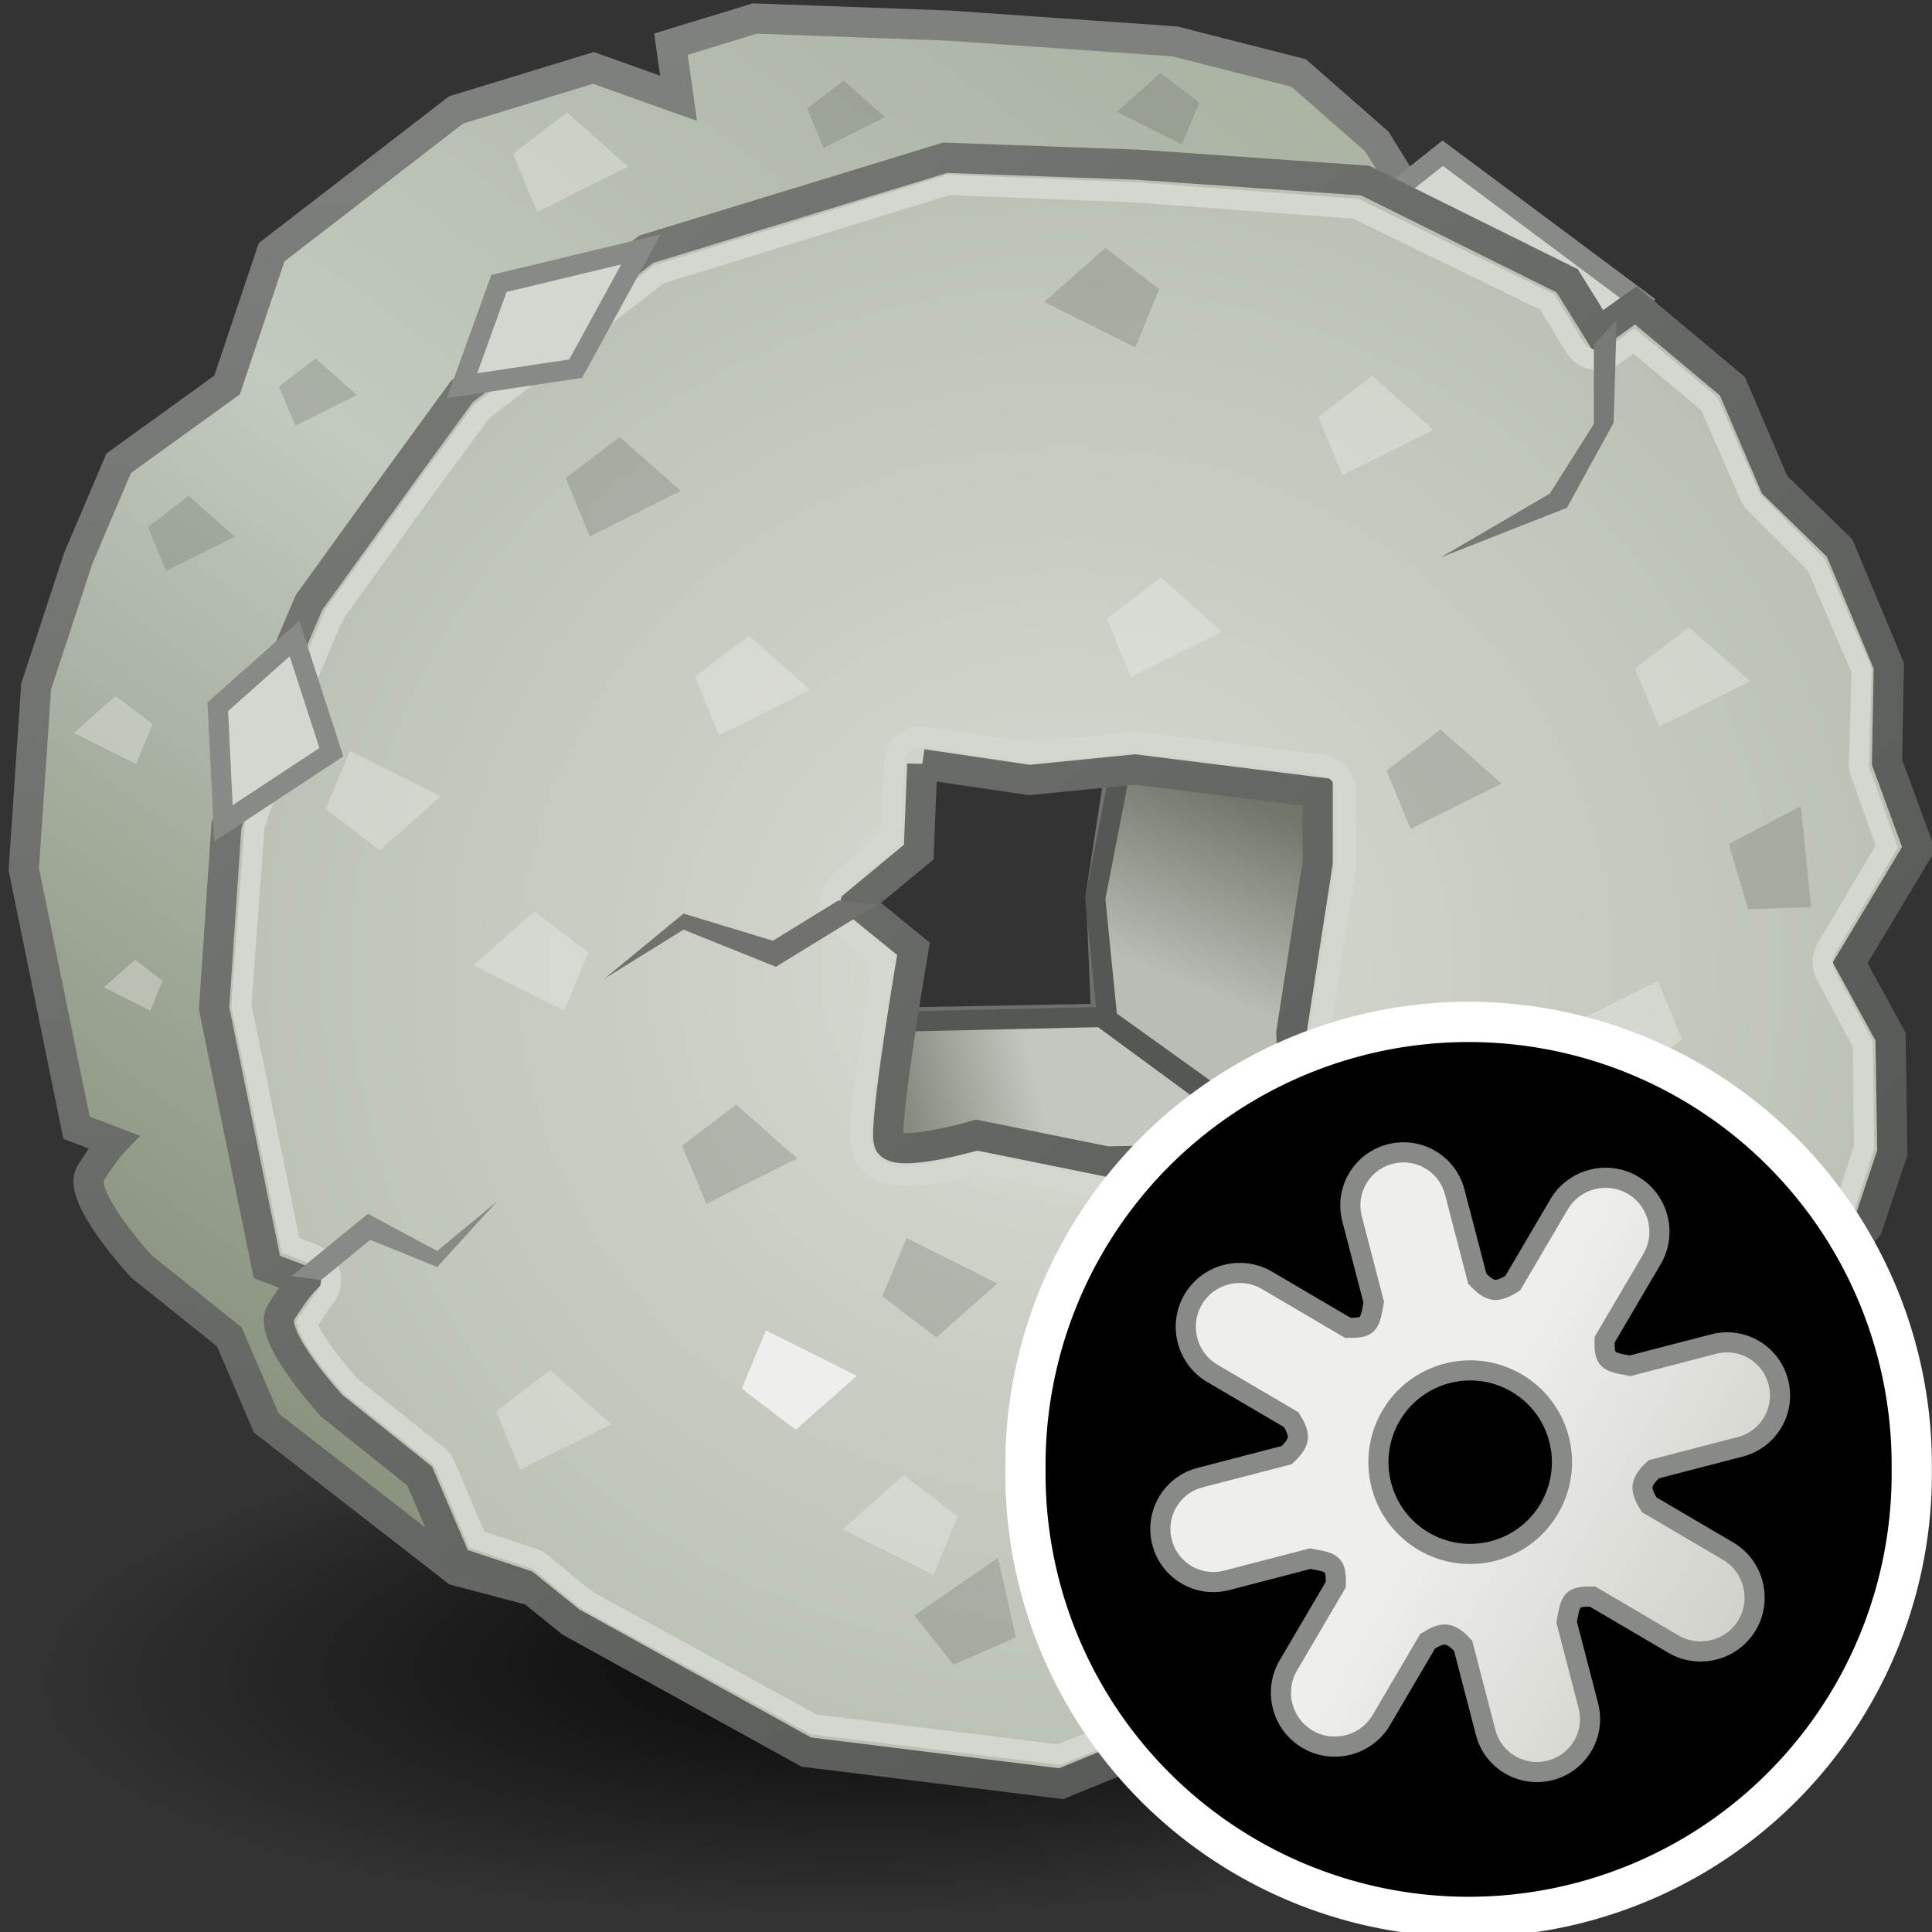 <?xml version="1.0" encoding="UTF-8" standalone="no"?>
<!-- Created with Inkscape (http://www.inkscape.org/) -->

<svg
   xmlns:dc="http://purl.org/dc/elements/1.1/"
   xmlns:cc="http://creativecommons.org/ns#"
   xmlns:rdf="http://www.w3.org/1999/02/22-rdf-syntax-ns#"
   xmlns:svg="http://www.w3.org/2000/svg"
   xmlns="http://www.w3.org/2000/svg"
   xmlns:xlink="http://www.w3.org/1999/xlink"
   xmlns:sodipodi="http://sodipodi.sourceforge.net/DTD/sodipodi-0.dtd"
   xmlns:inkscape="http://www.inkscape.org/namespaces/inkscape"
   width="48px"
   height="48px"
   id="svg14531"
   version="1.1"
   inkscape:version="0.48.5 r10040"
   sodipodi:docname="prim.svg">
  <rect width="100%" height="100%" fill="#333333" stroke="none"/>
  <defs
     id="defs14533">
    <linearGradient
       id="linearGradient15335">
      <stop
         style="stop-color:#7f817c;stop-opacity:1;"
         offset="0"
         id="stop15337" />
      <stop
         style="stop-color:#656763;stop-opacity:1;"
         offset="1"
         id="stop15339" />
    </linearGradient>
    <linearGradient
       inkscape:collect="always"
       id="linearGradient15319">
      <stop
         style="stop-color:#000000;stop-opacity:1;"
         offset="0"
         id="stop15321" />
      <stop
         style="stop-color:#000000;stop-opacity:0;"
         offset="1"
         id="stop15323" />
    </linearGradient>
    <linearGradient
       id="linearGradient15255">
      <stop
         style="stop-color:#88927d;stop-opacity:1;"
         offset="0"
         id="stop15257" />
      <stop
         id="stop15263"
         offset="0.5"
         style="stop-color:#c2c9be;stop-opacity:1;" />
      <stop
         style="stop-color:#aab2a2;stop-opacity:1;"
         offset="1"
         id="stop15259" />
    </linearGradient>
    <linearGradient
       id="linearGradient15228">
      <stop
         style="stop-color:#d8dbd4;stop-opacity:1;"
         offset="0"
         id="stop15230" />
      <stop
         style="stop-color:#bac1b4;stop-opacity:1;"
         offset="1"
         id="stop15232" />
    </linearGradient>
    <linearGradient
       id="linearGradient15220">
      <stop
         style="stop-color:#757872;stop-opacity:1;"
         offset="0"
         id="stop15222" />
      <stop
         style="stop-color:#555753;stop-opacity:1;"
         offset="1"
         id="stop15224" />
    </linearGradient>
    <linearGradient
       id="linearGradient15174">
      <stop
         style="stop-color:#868b7f;stop-opacity:1;"
         offset="0"
         id="stop15176" />
      <stop
         style="stop-color:#c4c7c0;stop-opacity:1;"
         offset="1"
         id="stop15178" />
    </linearGradient>
    <linearGradient
       id="linearGradient15166">
      <stop
         style="stop-color:#71766b;stop-opacity:1;"
         offset="0"
         id="stop15168" />
      <stop
         style="stop-color:#babdb6;stop-opacity:1;"
         offset="1"
         id="stop15170" />
    </linearGradient>
    <linearGradient
       inkscape:collect="always"
       xlink:href="#linearGradient15166"
       id="linearGradient15172"
       x1="28.321"
       y1="19.5"
       x2="27.036"
       y2="22.714"
       gradientUnits="userSpaceOnUse"
       gradientTransform="matrix(1.397,0,0,1.398,-8.914,-7.524)" />
    <linearGradient
       inkscape:collect="always"
       xlink:href="#linearGradient15174"
       id="linearGradient15180"
       x1="22.464"
       y1="24.964"
       x2="24.786"
       y2="24.429"
       gradientUnits="userSpaceOnUse"
       gradientTransform="matrix(1.397,0,0,1.398,-8.914,-7.524)" />
    <linearGradient
       inkscape:collect="always"
       xlink:href="#linearGradient15220"
       id="linearGradient15226"
       x1="15.493"
       y1="10.544"
       x2="35.472"
       y2="33.045"
       gradientUnits="userSpaceOnUse"
       gradientTransform="matrix(1.397,0,0,1.398,-8.914,-7.524)" />
    <radialGradient
       inkscape:collect="always"
       xlink:href="#linearGradient15228"
       id="radialGradient15234"
       cx="25.344"
       cy="22.641"
       fx="25.344"
       fy="22.641"
       r="15.406"
       gradientTransform="matrix(1.397,0,0,1.334,-8.914,-6.08)"
       gradientUnits="userSpaceOnUse" />
    <linearGradient
       inkscape:collect="always"
       xlink:href="#linearGradient15255"
       id="linearGradient15261"
       x1="11.911"
       y1="31.492"
       x2="29.803"
       y2="6.849"
       gradientUnits="userSpaceOnUse"
       gradientTransform="matrix(1.397,0,0,1.398,-8.914,-7.524)" />
    <radialGradient
       inkscape:collect="always"
       xlink:href="#linearGradient15319"
       id="radialGradient15325"
       cx="23.991"
       cy="41.737"
       fx="23.991"
       fy="41.737"
       r="23.486"
       gradientTransform="matrix(1,0,0,0.284,0,29.889)"
       gradientUnits="userSpaceOnUse" />
    <linearGradient
       inkscape:collect="always"
       xlink:href="#linearGradient15335"
       id="linearGradient15341"
       x1="7.742"
       y1="0.214"
       x2="5.189"
       y2="36.024"
       gradientUnits="userSpaceOnUse" />
    <linearGradient
       inkscape:collect="always"
       xlink:href="#linearGradient31615"
       id="linearGradient31621"
       x1="7.598"
       y1="7.681"
       x2="12.404"
       y2="12.336"
       gradientUnits="userSpaceOnUse"
       gradientTransform="matrix(1.125,-0.292,0.292,1.124,47.126,26.974)" />
    <linearGradient
       id="linearGradient31615">
      <stop
         style="stop-color:#eeeeec;stop-opacity:1;"
         offset="0"
         id="stop31617" />
      <stop
         style="stop-color:#d2d2cc;stop-opacity:1;"
         offset="1"
         id="stop31619" />
    </linearGradient>
  </defs>
  <sodipodi:namedview
     id="base"
     pagecolor="#ffffff"
     bordercolor="#666666"
     borderopacity="1.0"
     inkscape:pageopacity="0.0"
     inkscape:pageshadow="2"
     inkscape:zoom="19.79899"
     inkscape:cx="7.9385743"
     inkscape:cy="24.376704"
     inkscape:current-layer="layer1"
     showgrid="true"
     inkscape:grid-bbox="true"
     inkscape:document-units="px"
     inkscape:window-width="2880"
     inkscape:window-height="1557"
     inkscape:window-x="-8"
     inkscape:window-y="-8"
     inkscape:window-maximized="1" />
  <g
     id="layer1"
     inkscape:label="Layer 1"
     inkscape:groupmode="layer">
    <path
       sodipodi:type="arc"
       style="color:#000000;fill:url(#radialGradient15325);fill-opacity:1;fill-rule:nonzero;stroke:none;stroke-width:0.5;marker:none;visibility:visible;display:inline;overflow:visible;enable-background:accumulate"
       id="path15309"
       sodipodi:cx="23.991123"
       sodipodi:cy="41.737053"
       sodipodi:rx="23.486046"
       sodipodi:ry="6.667007"
       d="m 47.477,41.737 a 23.486,6.667 0 1 1 -46.972,0 23.486,6.667 0 1 1 46.972,0 z"
       transform="matrix(1,-0.041,0,1,0,0.122)" />
    <path
       id="path15111"
       d="M 18.754,0.46 16.669,1.098 16.86,2.443 14.744,1.687 11.331,2.731 6.747,6.268 5.642,9.565 2.949,11.509 1.945,13.868 0.897,17.056 0.591,21.598 1.901,28.018 2.818,28.367 c 0,0 -0.215,0.221 -0.568,0.786 -0.353,0.565 1.266,2.315 1.266,2.315 l 2.183,1.747 0.917,2.14 4.716,3.665 3.972,1.052 L 34.903,32.803 39.361,8.583 38.313,6.137 35.912,4.128 34.995,4.783 34.209,3.517 32.263,1.812 29.188,1.028 23.556,0.635 z m -0.568,15.067 2.663,0.393 2.62,-0.262 4.541,0.568 0,1.747 -0.655,4.236 0.131,3.101 -4.715,0.087 -3.231,-0.655 c 0,0 -2.042,0.598 -2.183,0.175 -0.141,-0.424 0.611,-4.804 0.611,-4.804 l -1.397,-1.136 1.528,-1.267 z"
       style="fill:url(#linearGradient15261);fill-opacity:1;stroke:url(#linearGradient15341);stroke-width:0.75;stroke-linecap:butt;stroke-linejoin:miter;stroke-miterlimit:4;stroke-opacity:1;stroke-dasharray:none"
       inkscape:connector-curvature="0"
       sodipodi:nodetypes="cccccccccccccsccccccccccccccccccccccccscccc" />
    <path
       style="color:#000000;fill:#d3d7cf;fill-opacity:1;fill-rule:nonzero;stroke:#888a85;stroke-width:0.5;stroke-linecap:butt;stroke-linejoin:miter;stroke-miterlimit:4;stroke-opacity:1;stroke-dasharray:none;stroke-dashoffset:0;marker:none;visibility:visible;display:inline;overflow:visible;enable-background:accumulate"
       d="M 35.843,3.806 40.733,7.45 38.638,9.297 33.897,5.354 z"
       id="path15113"
       inkscape:connector-curvature="0" />
    <path
       style="color:#000000;fill:url(#linearGradient15172);fill-opacity:1;fill-rule:nonzero;stroke:#555753;stroke-width:0.5;stroke-linecap:butt;stroke-linejoin:miter;stroke-miterlimit:4;stroke-opacity:1;stroke-dasharray:none;stroke-dashoffset:0;marker:none;visibility:visible;display:inline;overflow:visible;enable-background:accumulate"
       d="m 32.45,28.862 -4.94,-3.544 -0.299,-2.995 0.649,-3.344 5.838,0.749 z"
       id="path15150"
       inkscape:connector-curvature="0"
       sodipodi:nodetypes="cccccc" />
    <path
       style="color:#000000;fill:url(#linearGradient15180);fill-opacity:1;fill-rule:nonzero;stroke:#555753;stroke-width:0.5;stroke-linecap:butt;stroke-linejoin:miter;stroke-miterlimit:4;stroke-opacity:1;stroke-dasharray:none;stroke-dashoffset:0;marker:none;visibility:visible;display:inline;overflow:visible;enable-background:accumulate"
       d="m 32.251,28.862 -4.89,-3.594 -6.636,0.15 -2.345,5.54 z"
       id="path15158"
       inkscape:connector-curvature="0" />
    <path
       style="fill:url(#radialGradient15234);fill-opacity:1;stroke:url(#linearGradient15226);stroke-width:0.75;stroke-linecap:butt;stroke-linejoin:miter;stroke-miterlimit:4;stroke-opacity:1;stroke-dasharray:none"
       d="m 23.481,3.919 -7.422,2.271 -4.584,3.538 -1.528,2.096 -2.27,3.144 -1.004,2.358 -1.048,3.188 -0.306,4.542 1.31,6.42 0.917,0.349 c 0,0 -0.215,0.221 -0.568,0.786 -0.353,0.565 1.266,2.315 1.266,2.315 l 2.183,1.747 0.917,2.14 1.703,0.568 1.135,0.917 5.85,3.232 6.331,0.786 4.06,-1.66 4.497,-0.961 4.148,-1.791 2.62,-2.664 -1.266,-2.315 1.528,1.136 2.096,-1.179 0.742,-2.358 1.615,-2.053 0.611,-1.834 -0.044,-2.882 -1.004,-1.834 1.703,-2.839 -0.786,-2.14 0.044,-2.402 L 45.704,13.614 44.089,12.042 43.041,9.596 40.64,7.587 39.723,8.242 38.937,6.976 33.916,4.486 28.284,4.093 23.481,3.919 z m -0.568,15.067 2.663,0.393 2.62,-0.262 4.541,0.568 0,1.747 -0.655,4.236 0.131,3.101 -4.715,0.087 -3.231,-0.655 c 0,0 -2.042,0.598 -2.183,0.175 -0.141,-0.424 0.611,-4.804 0.611,-4.804 l -1.397,-1.136 1.528,-1.267 0.087,-2.184 z"
       id="path14550"
       inkscape:connector-curvature="0" />
    <path
       sodipodi:type="inkscape:offset"
       inkscape:radius="-0.69064403"
       inkscape:original="M 23.46875 3.90625 L 16.0625 6.1875 L 11.46875 9.71875 L 9.9375 11.8125 L 7.6875 14.96875 L 6.6875 17.3125 L 5.625 20.5 L 5.3125 25.0625 L 6.625 31.46875 L 7.53125 31.8125 C 7.53125 31.8125 7.3215749 32.060307 6.96875 32.625 C 6.6159252 33.189693 8.25 34.9375 8.25 34.9375 L 10.4375 36.6875 L 11.34375 38.8125 L 13.03125 39.375 L 14.1875 40.3125 L 20.03125 43.53125 L 26.375 44.3125 L 30.4375 42.65625 L 34.90625 41.6875 L 39.0625 39.90625 L 41.6875 37.25 L 40.40625 34.9375 L 41.9375 36.0625 L 44.03125 34.875 L 44.78125 32.53125 L 46.40625 30.46875 L 47 28.625 L 46.96875 25.75 L 45.96875 23.90625 L 47.65625 21.09375 L 46.875 18.9375 L 46.9375 16.53125 L 45.71875 13.625 L 44.09375 12.03125 L 43.03125 9.59375 L 40.625 7.59375 L 39.71875 8.25 L 38.9375 6.96875 L 33.90625 4.5 L 28.28125 4.09375 L 23.46875 3.90625 z M 22.90625 19 L 25.5625 19.375 L 28.1875 19.125 L 32.75 19.6875 L 32.75 21.4375 L 32.09375 25.65625 L 32.21875 28.78125 L 27.5 28.84375 L 24.28125 28.1875 C 24.28125 28.1875 22.234881 28.79852 22.09375 28.375 C 21.95262 27.95148 22.6875 23.5625 22.6875 23.5625 L 21.3125 22.4375 L 22.8125 21.15625 L 22.90625 19 z "
       style="fill:none;fill-opacity:1;stroke:#d3d7cf;stroke-width:0.5;stroke-linecap:butt;stroke-linejoin:miter;stroke-miterlimit:4;stroke-opacity:1;stroke-dasharray:none"
       id="path15331"
       d="M 23.562,4.594 16.375,6.812 11.969,10.219 10.5,12.219 8.312,15.25 8.281,15.344 8.25,15.375 l -0.906,2.156 -0.031,0.062 -1,2.969 0,0.094 L 6,24.938 6,25 l 1.219,5.938 0.562,0.219 A 0.691,0.691 0 0 1 8.062,32.25 c 0,0 -0.164,0.213 -0.5,0.75 0.124,-0.198 0.025,-0.193 0.094,-0.031 0.069,0.161 0.209,0.394 0.375,0.625 0.306,0.426 0.604,0.755 0.656,0.812 l 0.031,0.031 c 0.001,0.001 0.031,0.031 0.031,0.031 l 2.125,1.688 a 0.691,0.691 0 0 1 0.188,0.25 L 11.844,38.25 13.25,38.719 a 0.691,0.691 0 0 1 0.219,0.125 l 1.062,0.875 0.062,0.031 0.031,0.031 5.594,3.062 6.094,0.75 3.875,-1.562 a 0.691,0.691 0 0 1 0.094,-0.062 L 34.75,41 l 3.875,-1.656 2.188,-2.219 -1,-1.844 a 0.691,0.691 0 0 1 1,-0.906 L 42,35.25 43.438,34.406 44.125,32.312 A 0.691,0.691 0 0 1 44.25,32.094 L 45.781,30.156 46.312,28.5 46.281,25.938 45.375,24.25 a 0.691,0.691 0 0 1 0,-0.688 l 1.5,-2.531 -0.656,-1.844 A 0.691,0.691 0 0 1 46.188,18.906 l 0.062,-2.25 -1.125,-2.625 -1.5,-1.5 A 0.691,0.691 0 0 1 43.469,12.312 l -1,-2.281 -1.875,-1.562 L 40.125,8.812 a 0.691,0.691 0 0 1 -1,-0.188 L 38.438,7.5 33.688,5.188 28.25,4.781 l -0.031,0 -4.656,-0.188 z M 22.75,18.312 a 0.691,0.691 0 0 1 0.25,0 l 2.594,0.375 0.062,0 2.469,-0.25 a 0.691,0.691 0 0 1 0.156,0 L 32.844,19 a 0.691,0.691 0 0 1 0.594,0.688 l 0,1.75 a 0.691,0.691 0 0 1 0,0.094 l -0.656,4.188 0,0.031 0.125,3 a 0.691,0.691 0 0 1 -0.688,0.719 L 27.5,29.531 a 0.691,0.691 0 0 1 -0.125,0 l -3.125,-0.625 c -0.156,0.045 -0.415,0.132 -0.875,0.219 -0.288,0.054 -0.577,0.097 -0.875,0.094 -0.149,-0.002 -0.315,7.97e-4 -0.5,-0.062 -0.185,-0.063 -0.458,-0.248 -0.562,-0.562 -0.103,-0.308 -0.07,-0.377 -0.062,-0.562 0.008,-0.185 0.037,-0.412 0.062,-0.656 0.051,-0.488 0.135,-1.076 0.219,-1.656 0.138,-0.953 0.232,-1.579 0.281,-1.875 l -1.062,-0.875 a 0.691,0.691 0 0 1 0,-1.062 l 1.25,-1.094 0.094,-1.844 A 0.691,0.691 0 0 1 22.75,18.312 z" />
    <path
       style="fill:#71726e;fill-opacity:1;stroke:none"
       d="m 20.824,22.374 -1.622,0.998 -2.22,-0.674 -1.971,1.622 1.971,-1.223 2.295,0.923 2.52,-1.547 z"
       id="path15082"
       inkscape:connector-curvature="0"
       sodipodi:nodetypes="cccccccc" />
    <path
       style="color:#000000;fill:#777974;fill-opacity:1;fill-rule:nonzero;stroke:none;stroke-width:1px;marker:none;visibility:visible;display:inline;overflow:visible;enable-background:accumulate"
       d="m 39.599,8.559 0,1.976 -1.094,1.729 -2.717,1.588 3.14,-1.235 1.164,-2.118 0.071,-2.541 z"
       id="path15084"
       inkscape:connector-curvature="0" />
    <path
       style="color:#000000;fill:#555753;fill-opacity:1;fill-rule:nonzero;stroke:none;stroke-width:1px;marker:none;visibility:visible;display:inline;overflow:visible;enable-background:accumulate"
       d="m 40.147,35.106 -0.859,-0.974 -2.181,-0.299 -0.241,-0.86 -1.104,-0.398 -1.499,0.421 1.531,-0.765 0.885,0.171 -0.449,-1.697 1.313,2.644 2.226,-0.088 0.882,1.469 z"
       id="path15103"
       inkscape:connector-curvature="0"
       sodipodi:nodetypes="ccccccccccccc" />
    <path
       style="color:#000000;fill:#d3d7cf;fill-opacity:1;fill-rule:nonzero;stroke:#888a85;stroke-width:0.5;stroke-linecap:butt;stroke-linejoin:miter;stroke-miterlimit:4;stroke-opacity:1;stroke-dasharray:none;stroke-dashoffset:0;marker:none;visibility:visible;display:inline;overflow:visible;enable-background:accumulate"
       d="M 11.479,9.583 12.396,7.042 15.925,6.195 14.302,9.159 z"
       id="path15132"
       inkscape:connector-curvature="0" />
    <path
       style="color:#000000;fill:#d3d7cf;fill-opacity:1;fill-rule:nonzero;stroke:#888a85;stroke-width:0.5;stroke-linecap:butt;stroke-linejoin:miter;stroke-miterlimit:4;stroke-opacity:1;stroke-dasharray:none;stroke-dashoffset:0;marker:none;visibility:visible;display:inline;overflow:visible;enable-background:accumulate"
       d="m 5.552,20.453 -0.141,-2.894 1.905,-1.694 0.917,2.823 z"
       id="path15140"
       inkscape:connector-curvature="0" />
    <path
       sodipodi:nodetypes="cccccccc"
       inkscape:connector-curvature="0"
       id="path15148"
       d="m 7.979,31.802 1.217,-0.998 1.666,0.674 1.479,-1.622 -1.479,1.223 -1.722,-0.923 -1.891,1.547 z"
       style="fill:#888a85;stroke:none" />
    <path
       style="fill:#555753;fill-opacity:0.232;stroke:none"
       d="m 23.263,33.229 -1.341,-1.024 0.6,-1.447 2.258,1.129 z"
       id="path15182"
       inkscape:connector-curvature="0" />
    <path
       inkscape:connector-curvature="0"
       id="path15184"
       d="m 28.838,14.348 -1.341,1.024 0.6,1.447 2.258,-1.129 z"
       style="fill:#eeeeec;fill-opacity:0.371;stroke:none" />
    <path
       style="fill:#eeeeec;fill-opacity:0.371;stroke:none"
       d="m 40.446,26.841 1.341,-1.024 -0.6,-1.447 -2.258,1.129 z"
       id="path15186"
       inkscape:connector-curvature="0" />
    <path
       inkscape:connector-curvature="0"
       id="path15188"
       d="m 33.919,34.606 1.341,1.024 -0.6,1.447 -2.258,-1.129 z"
       style="fill:#eeeeec;fill-opacity:0.371;stroke:none" />
    <path
       style="fill:#555753;fill-opacity:0.232;stroke:none"
       d="m 18.289,27.441 -1.341,1.024 0.6,1.447 2.258,-1.129 z"
       id="path15190"
       inkscape:connector-curvature="0" />
    <path
       inkscape:connector-curvature="0"
       id="path15192"
       d="m 13.278,22.641 1.341,1.024 -0.6,1.447 -2.258,-1.129 z"
       style="fill:#eeeeec;fill-opacity:0.371;stroke:none" />
    <path
       style="fill:#eeeeec;fill-opacity:0.371;stroke:none"
       d="m 34.095,9.336 -1.341,1.024 0.6,1.447 2.258,-1.129 z"
       id="path15194"
       inkscape:connector-curvature="0" />
    <path
       inkscape:connector-curvature="0"
       id="path15196"
       d="m 27.462,6.16 1.341,1.024 -0.6,1.447 -2.258,-1.129 z"
       style="fill:#555753;fill-opacity:0.232;stroke:none" />
    <path
       style="fill:#555753;fill-opacity:0.232;stroke:none"
       d="m 15.395,10.854 -1.341,1.024 0.6,1.447 2.258,-1.129 z"
       id="path15198"
       inkscape:connector-curvature="0" />
    <path
       inkscape:connector-curvature="0"
       id="path15200"
       d="m 41.963,15.583 -1.341,1.024 0.6,1.447 2.258,-1.129 z"
       style="fill:#eeeeec;fill-opacity:0.371;stroke:none" />
    <path
       style="color:#000000;fill:#eeeeec;fill-opacity:0.371;fill-rule:nonzero;stroke:none;marker:none;visibility:visible;display:inline;overflow:visible;enable-background:accumulate"
       d="m 22.452,36.653 1.341,1.024 -0.6,1.447 -2.258,-1.129 z"
       id="path15202"
       inkscape:connector-curvature="0" />
    <path
       inkscape:connector-curvature="0"
       id="path15204"
       d="m 27.427,31.712 -1.341,1.024 0.6,1.447 2.258,-1.129 z"
       style="fill:#eeeeec;fill-opacity:0.371;stroke:none" />
    <path
       style="color:#000000;fill:#555753;fill-opacity:0.232;fill-rule:nonzero;stroke:none;marker:none;visibility:visible;display:inline;overflow:visible;enable-background:accumulate"
       d="m 42.351,28.077 -1.341,1.024 0.6,1.447 2.258,-1.129 z"
       id="path15206"
       inkscape:connector-curvature="0" />
    <path
       inkscape:connector-curvature="0"
       id="path15208"
       d="m 35.789,18.124 -1.341,1.024 0.6,1.447 2.258,-1.129 z"
       style="fill:#555753;fill-opacity:0.232;stroke:none" />
    <path
       style="fill:#eeeeec;fill-opacity:0.371;stroke:none"
       d="M 9.433,21.124 8.092,20.1 8.692,18.653 10.95,19.783 z"
       id="path15210"
       inkscape:connector-curvature="0" />
    <path
       inkscape:connector-curvature="0"
       id="path15212"
       d="m 13.667,34.041 -1.341,1.024 0.6,1.447 2.258,-1.129 z"
       style="fill:#eeeeec;fill-opacity:0.371;stroke:none" />
    <path
       style="fill:#eeeeec;fill-opacity:0.371;stroke:none"
       d="m 18.606,15.795 -1.341,1.024 0.6,1.447 2.258,-1.129 z"
       id="path15214"
       inkscape:connector-curvature="0" />
    <path
       inkscape:connector-curvature="0"
       id="path15216"
       d="m 19.77,35.524 -1.341,-1.024 0.6,-1.447 2.258,1.129 z"
       style="fill:#eeeeec;stroke:none" />
    <path
       style="fill:#eeeeec;fill-opacity:0.371;stroke:none"
       d="m 35.224,25.5 -1.341,1.024 0.6,1.447 2.258,-1.129 z"
       id="path15218"
       inkscape:connector-curvature="0" />
    <path
       inkscape:connector-curvature="0"
       id="path15253"
       d="m 25.237,40.68 -1.543,0.68 -0.977,-1.224 2.079,-1.433 z"
       style="fill:#555753;fill-opacity:0.232;stroke:none" />
    <path
       inkscape:connector-curvature="0"
       id="path15276"
       d="M 7.84,8.907 6.932,9.6 7.338,10.579 8.866,9.815 z"
       style="fill:#555753;fill-opacity:0.232;stroke:none" />
    <path
       inkscape:connector-curvature="0"
       id="path15278"
       d="M 14.086,2.797 12.746,3.821 13.346,5.268 15.604,4.139 z"
       style="fill:#eeeeec;fill-opacity:0.371;stroke:none" />
    <path
       style="fill:#555753;fill-opacity:0.232;stroke:none"
       d="M 20.961,2.002 20.053,2.695 20.459,3.674 21.987,2.91 z"
       id="path15280"
       inkscape:connector-curvature="0" />
    <path
       style="fill:#eeeeec;fill-opacity:0.371;stroke:none"
       d="M 3.356,23.844 4.041,24.367 3.734,25.107 2.58,24.53 z"
       id="path15282"
       inkscape:connector-curvature="0" />
    <path
       inkscape:connector-curvature="0"
       id="path15284"
       d="m 2.872,17.29 0.919,0.702 -0.411,0.992 -1.548,-0.774 z"
       style="fill:#eeeeec;fill-opacity:0.371;stroke:none" />
    <path
       inkscape:connector-curvature="0"
       id="path15286"
       d="m 4.688,12.32 -1.013,0.773 0.453,1.093 1.706,-0.853 z"
       style="fill:#555753;fill-opacity:0.232;stroke:none" />
    <path
       inkscape:connector-curvature="0"
       id="path15288"
       d="m 42.95,20.971 0.482,1.617 1.565,-0.049 -0.256,-2.512 z"
       style="color:#000000;fill:#555753;fill-opacity:0.232;fill-rule:nonzero;stroke:none;marker:none;visibility:visible;display:inline;overflow:visible;enable-background:accumulate" />
    <path
       style="fill:#555753;fill-opacity:0.232;stroke:none"
       d="M 28.834,1.817 29.796,2.551 29.366,3.589 27.746,2.779 z"
       id="path15290"
       inkscape:connector-curvature="0" />
    <path
       sodipodi:type="arc"
       style="color:#000000;fill:#000000;fill-opacity:1;fill-rule:nonzero;stroke:#ffffff;stroke-width:0.954;stroke-linecap:butt;stroke-linejoin:miter;stroke-miterlimit:4;stroke-opacity:1;stroke-dasharray:none;stroke-dashoffset:0;marker:none;visibility:visible;display:inline;overflow:visible;enable-background:accumulate"
       id="path12848"
       sodipodi:cx="58.386818"
       sodipodi:cy="34.059895"
       sodipodi:rx="10.505587"
       sodipodi:ry="10.505587"
       d="m 68.892,34.06 a 10.506,10.506 0 1 1 -21.011,0 10.506,10.506 0 1 1 21.011,0 z"
       transform="matrix(1.048,0,0,1.048,-24.702,0.812)" />
    <g
       id="g12842"
       transform="matrix(1.048,0,0,1.048,-24.649,1.077)">
      <path
         id="path31611"
         style="color:#000000;fill:none;stroke:#000000;stroke-width:0.954;stroke-miterlimit:4;stroke-opacity:1;stroke-dasharray:none;marker:none;visibility:visible;display:inline;overflow:visible;enable-background:accumulate"
         d="m 60.644,33.586 c 0.302,1.163 -0.395,2.351 -1.558,2.653 -1.163,0.302 -2.351,-0.395 -2.653,-1.558 -0.302,-1.163 0.395,-2.351 1.558,-2.653 1.163,-0.302 2.351,0.395 2.653,1.558 z m -4.005,-6.756 c -0.674,0.175 -1.076,0.859 -0.901,1.534 l 0.514,1.978 c -0.044,0.235 -0.07,0.447 -0.186,0.536 -0.092,0.07 -0.254,0.072 -0.428,0.071 l -1.917,-1.126 c -0.607,-0.356 -1.394,-0.152 -1.75,0.455 -0.356,0.607 -0.152,1.393 0.455,1.75 l 1.869,1.098 c 0.104,0.167 0.174,0.321 0.157,0.447 -0.017,0.126 -0.118,0.259 -0.263,0.393 l -2.054,0.534 c -0.674,0.175 -1.076,0.859 -0.901,1.534 0.175,0.674 0.859,1.076 1.534,0.901 l 1.978,-0.514 c 0.235,0.044 0.447,0.07 0.536,0.186 0.07,0.092 0.072,0.254 0.071,0.428 l -1.126,1.917 c -0.356,0.607 -0.152,1.393 0.455,1.75 0.607,0.356 1.394,0.152 1.75,-0.455 l 1.098,-1.869 c 0.167,-0.104 0.321,-0.174 0.447,-0.157 0.126,0.017 0.259,0.118 0.393,0.263 l 0.534,2.054 c 0.175,0.674 0.859,1.076 1.534,0.901 0.674,-0.175 1.076,-0.859 0.901,-1.534 l -0.514,-1.978 c 0.044,-0.235 0.07,-0.447 0.186,-0.536 0.092,-0.07 0.254,-0.072 0.428,-0.071 l 1.917,1.126 c 0.607,0.356 1.394,0.152 1.75,-0.455 0.356,-0.607 0.152,-1.393 -0.455,-1.75 l -1.869,-1.098 c -0.104,-0.167 -0.174,-0.321 -0.157,-0.447 0.017,-0.126 0.118,-0.259 0.263,-0.393 l 2.054,-0.534 c 0.674,-0.175 1.076,-0.859 0.901,-1.534 -0.175,-0.674 -0.859,-1.076 -1.534,-0.901 l -1.978,0.514 c -0.235,-0.044 -0.447,-0.07 -0.536,-0.186 -0.07,-0.092 -0.072,-0.254 -0.071,-0.428 l 1.126,-1.917 c 0.356,-0.607 0.152,-1.393 -0.455,-1.75 -0.607,-0.356 -1.394,-0.152 -1.75,0.455 l -1.098,1.869 c -0.167,0.104 -0.321,0.174 -0.447,0.157 -0.126,-0.017 -0.259,-0.118 -0.393,-0.263 l -0.534,-2.054 c -0.175,-0.674 -0.859,-1.076 -1.534,-0.901 z"
         inkscape:connector-curvature="0" />
      <path
         inkscape:connector-curvature="0"
         d="m 60.479,33.088 c 0.302,1.163 -0.395,2.351 -1.558,2.653 -1.163,0.302 -2.351,-0.395 -2.653,-1.558 -0.302,-1.163 0.395,-2.351 1.558,-2.653 1.163,-0.302 2.351,0.395 2.653,1.558 z m -4.005,-6.756 c -0.674,0.175 -1.076,0.859 -0.901,1.534 l 0.514,1.978 c -0.044,0.235 -0.07,0.447 -0.186,0.536 -0.092,0.07 -0.254,0.072 -0.428,0.071 l -1.917,-1.126 c -0.607,-0.356 -1.394,-0.152 -1.75,0.455 -0.356,0.607 -0.152,1.393 0.455,1.75 l 1.869,1.098 c 0.104,0.167 0.174,0.321 0.157,0.447 -0.017,0.126 -0.118,0.259 -0.263,0.393 l -2.054,0.534 c -0.674,0.175 -1.076,0.859 -0.901,1.534 0.175,0.674 0.859,1.076 1.534,0.901 l 1.978,-0.514 c 0.235,0.044 0.447,0.07 0.536,0.186 0.07,0.092 0.073,0.254 0.071,0.428 l -1.126,1.917 c -0.356,0.607 -0.152,1.393 0.455,1.75 0.607,0.356 1.394,0.152 1.75,-0.455 l 1.098,-1.869 c 0.167,-0.104 0.321,-0.174 0.447,-0.157 0.126,0.017 0.259,0.118 0.393,0.263 l 0.534,2.054 c 0.175,0.674 0.859,1.076 1.534,0.901 0.674,-0.175 1.076,-0.859 0.901,-1.534 l -0.514,-1.978 c 0.044,-0.235 0.07,-0.447 0.186,-0.536 0.092,-0.07 0.254,-0.072 0.428,-0.071 l 1.917,1.126 c 0.607,0.356 1.394,0.152 1.75,-0.455 0.356,-0.607 0.152,-1.393 -0.455,-1.75 l -1.869,-1.098 c -0.104,-0.167 -0.174,-0.321 -0.157,-0.447 0.017,-0.126 0.118,-0.259 0.263,-0.393 l 2.054,-0.534 c 0.674,-0.175 1.076,-0.859 0.901,-1.534 -0.175,-0.674 -0.859,-1.076 -1.534,-0.901 l -1.978,0.514 c -0.235,-0.044 -0.447,-0.07 -0.536,-0.186 -0.07,-0.092 -0.073,-0.254 -0.071,-0.428 l 1.126,-1.917 c 0.356,-0.607 0.152,-1.393 -0.455,-1.75 -0.607,-0.356 -1.394,-0.152 -1.75,0.455 l -1.098,1.869 c -0.167,0.104 -0.321,0.174 -0.447,0.157 -0.126,-0.017 -0.259,-0.118 -0.393,-0.263 l -0.534,-2.054 c -0.175,-0.674 -0.859,-1.076 -1.534,-0.901 z"
         style="color:#000000;fill:url(#linearGradient31621);fill-opacity:1;fill-rule:evenodd;stroke:#888a85;stroke-width:0.477;stroke-miterlimit:4;stroke-dasharray:none;marker:none;visibility:visible;display:inline;overflow:visible;enable-background:accumulate"
         id="path3643" />
    </g>
  </g>
</svg>
